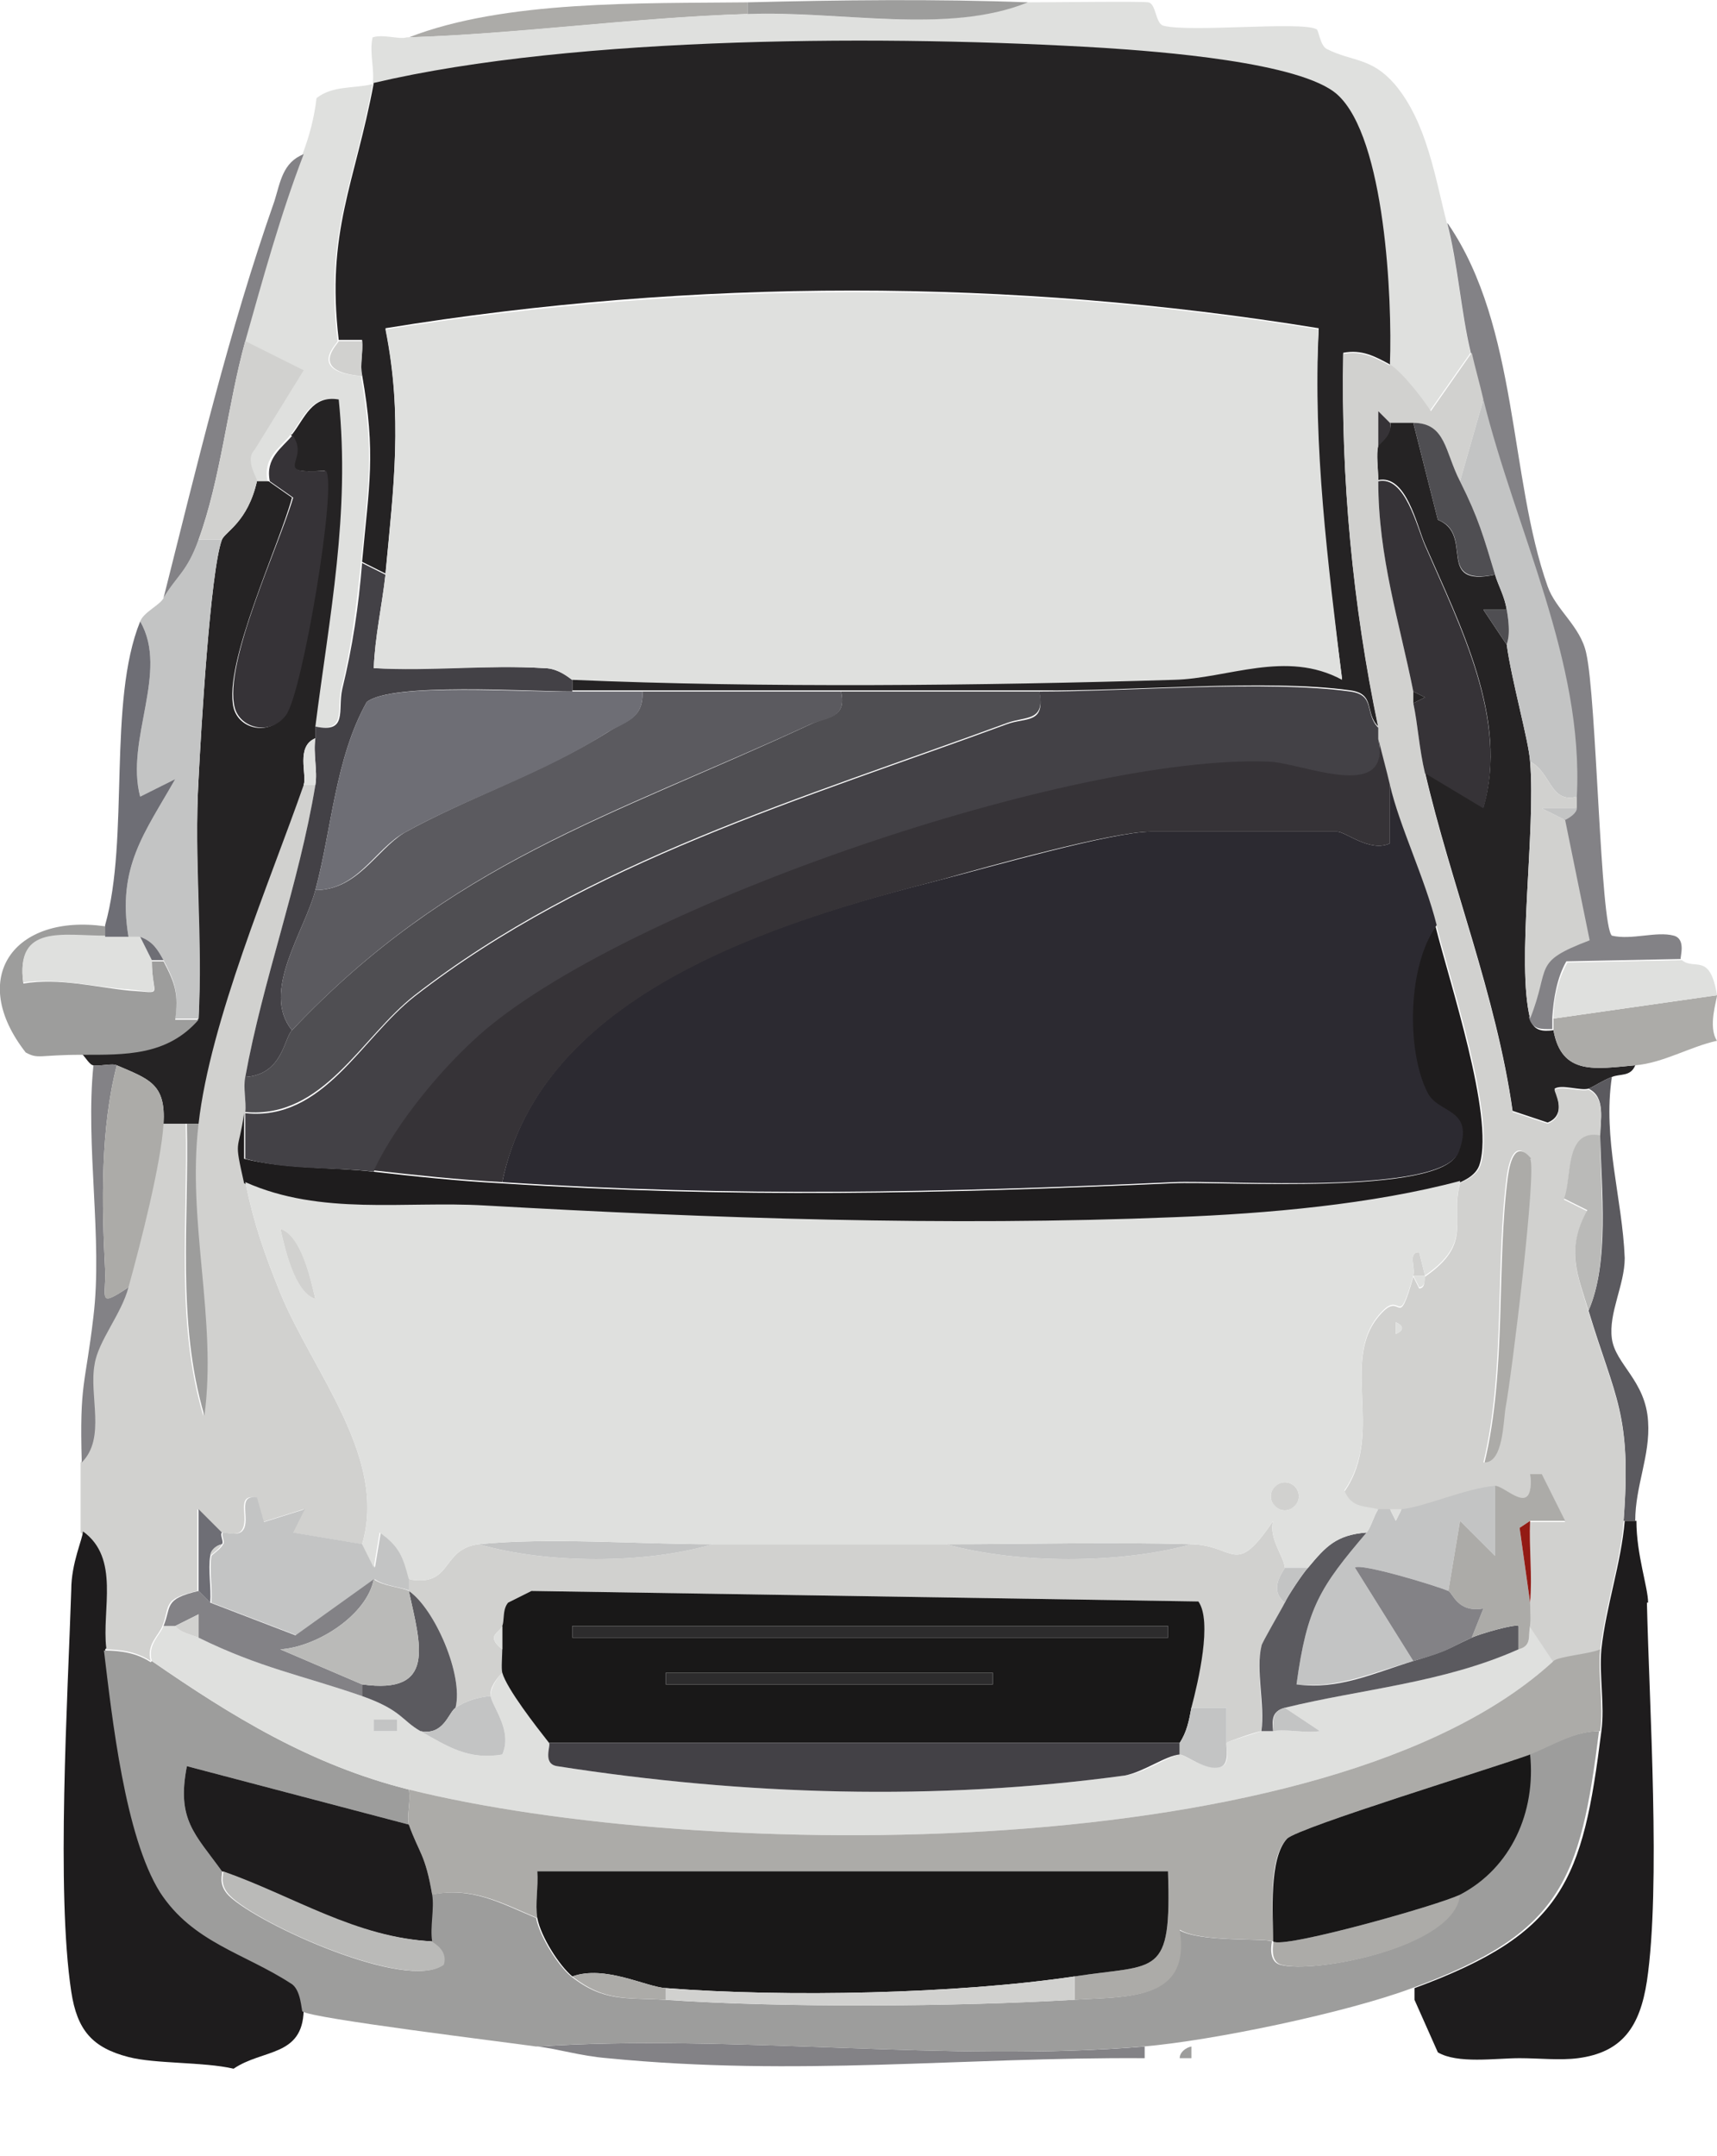 <?xml version="1.0" encoding="UTF-8"?>
<svg id="_图层_2" xmlns="http://www.w3.org/2000/svg" version="1.1" viewBox="0 0 147 184.6">
  <!-- Generator: Adobe Illustrator 29.3.0, SVG Export Plug-In . SVG Version: 2.1.0 Build 146)  -->
  <defs>
    <style>
      .st0 {
        fill: #838286;
      }

      .st1 {
        fill: #dfe0de;
      }

      .st2 {
        fill: #2c2a31;
      }

      .st3 {
        fill: #434146;
      }

      .st4 {
        fill: #2d2c2d;
      }

      .st5 {
        fill: #6e6e75;
      }

      .st6 {
        fill: #191818;
      }

      .st7 {
        fill: #babab8;
      }

      .st8 {
        fill: #1e1c1d;
      }

      .st9 {
        fill: #c3c4c4;
      }

      .st10 {
        fill: #252324;
      }

      .st11 {
        fill: #d1d1cf;
      }

      .st12 {
        fill: #5b5a5f;
      }

      .st13 {
        fill: #acaba8;
      }

      .st14 {
        fill: #363337;
      }

      .st15 {
        fill: #9d9d9c;
      }

      .st16 {
        fill: #4f4e52;
      }

      .st17 {
        fill: #931a14;
      }
    </style>
  </defs>
  <g id="_图层_1-2">
    <path class="st13" d="M64,.2v1c-9.6.3-19.4,1.7-29,2C43.2,0,54.9.3,64,.2Z"/>
    <path class="st0" d="M98,175.2v1c-15.7-.1-29.7,1.6-46,0-2.4-.2-4.2-.8-6-1,16.8-1.1,35.3,1.4,52,0Z"/>
    <path class="st15" d="M102,176.2c-.3,0-.7,0-1,0,0-.5.5-.9,1-1v1Z"/>
    <path class="st11" d="M27,67.2c-1.4,8.5-4.5,16.7-6,25-.2.9.1,2.1,0,3-.5,3.5-.9,2,0,6,.8,3.8,1.6,6,3,9.5,2.8,6.8,9.2,14.1,7,21.5l-6-1,1-2-3.5,1.1-.6-2.1c-1.8-.3-.5,1.8-1.2,2.8-.4.6-1.6.1-1.8.2l-2-2v7c-3.1.7-2.3,1.3-3,3-.3.8-1.4,1.6-1,3-1.2-.8-2.6-1-4-1-.4-3.3,1.2-7.7-2-10,0-2,0-4,0-6,2.1-2.1.6-5.8,1.1-8.4.4-2,2.3-4.3,2.9-6.6,1-3.6,2.8-10.6,3-14h2c.2,8.4-.9,16.9,1.5,25,1.1-8.2-1.5-16.6-.5-25,1-8.8,6.1-20.7,9-29h1Z"/>
    <path class="st1" d="M88,.2c2.2,0,9.8-.1,10.3,0,.7.1.6,1.8,1.3,2,2.3.6,11.8-.4,13.1.3.2,0,.3,1.4.9,1.7,2.2,1.1,3.8.7,5.8,3,2.8,3.3,3.5,8.2,4.5,12,.9,3.4,1.2,7.7,2,11l-3.5,5c-.7-1.1-2.5-3.4-3.5-4,.2-5.5-.3-19.3-4.5-23-3.1-2.8-15.4-3.7-20-4-18.1-1-45.1-1-62.5,3-1.6,8.6-4.1,12.7-3,22,0,.2-2.7,2.6,2,3,1.2,6.8.6,9.4,0,16-.4,3.7-.8,7.2-1.7,10.8-.4,1.8.5,3.7-2.3,3.2,1.2-9.5,3-18.2,2-28-2.3-.4-2.9,1.6-4,3-1,1.2-2.4,2-2,4h-1c0-.2-1.1-1.8-.2-2.7l4.2-6.8-5-2.5c1.5-5.3,3-10.8,5-16,.6-1.6,1-3.1,1.2-4.8,1.4-1.1,3.2-.8,4.8-1.2.2-1.2-.3-2.7,0-4,.9-.3,2.3.2,2.9,0,9.6-.3,19.4-1.7,29-2,7.9-.3,17.1,1.8,24-1h0Z"/>
    <path class="st8" d="M9,141.2c.7,5.8,1.8,16,4.8,20.7,2.8,4.4,7.2,5.3,11.2,7.8.9.6.9,2.4,1,2.4-.1,4-3.5,3.3-6,5-2.6-.6-6.7-.4-9-1-3.1-.8-4.4-2.3-4.9-5.6-1.3-8.6-.3-25.1,0-34.4,0-2.3,1-4.4,1-5,3.2,2.3,1.6,6.7,2,10h0Z"/>
    <path class="st8" d="M141,137.2c.2,8.8,1.2,24.3,0,32.4-.6,3.9-2.1,6.1-5.9,6.6-1.5.2-3.4,0-5,0-2.1,0-5.3.5-7-.5l-2-4.5v-1c12.8-4.7,14.4-9.2,16-22,.3-2.2-.2-4.8,0-7,.4-3.7,1.7-7.4,2-11h1c0,2.9,1,5.7,1,7Z"/>
    <path class="st10" d="M25,37.2c1.1-1.4,1.7-3.4,4-3,1,9.8-.8,18.5-2,28,0,.3,0,.7,0,1-1.7.7-.7,3.1-1,4-2.9,8.3-8,20.2-9,29h-3c.2-3.4-1.2-3.8-4-5-.4-.2-1.4.1-2,0-.3,0-.7-.7-1-1,3.7,0,7.3.1,10-3,.3-6.8-.4-13.8,0-20.5.2-4,1-17.8,2-20.5.3-.7,2.2-1.5,3-5h1l2,1.4c-1.1,4.1-5.9,14.2-5,18,.5,1.9,3.1,2.4,4.4.6,1.4-2,4.4-19.8,3.4-20.9-4.9.3-1.2-.9-2.9-3.1h0Z"/>
    <path class="st10" d="M121,36.2l2.1,8.3c3.2,1.3-.3,5.8,4.9,4.7.3,1,.8,1.8,1,3h-2l2,3c.4,3,1.9,8.3,2,10,.5,6-1.2,17.2,0,22,.3,1.1,1.1,1.1,2,1,.7,3.9,3.6,3.3,7,3-.4,1-1.3.7-2,1-.8.3-1.5.8-2,1-.7.2-2.3-.4-2.9,0-.1,0,1.2,2.2-.6,2.9l-3-1c-1.4-9.9-5.3-19.5-7.5-29l5,3c2.2-7.5-2-15.6-5-22.5-.7-1.6-1.6-6-4-5.5,0-.9-.2-2.3,0-3,0-.2,1.3-1,1-2,.7,0,1.3,0,2,0Z"/>
    <path class="st9" d="M19,46.2c-1,2.7-1.8,16.5-2,20.5-.4,6.8.4,13.8,0,20.5h-2c.3-2.2,0-3.1-1-5-.5-.9-.9-1.6-2-2-.3,0-.6,0-1,0-1-6,1.4-8.9,4-13.5l-3,1.5c-1.3-4.9,2.5-10.7,0-15,.3-.8,1.7-1.4,2-2,1.1-1.9,2-2.2,3-5h2,0Z"/>
    <path class="st15" d="M9,79.2v1c-3.6,0-7.7-1-7,4,3.1-.5,6.1.3,9,.6,3.2.2,2,.6,2-2.5h1c1,1.9,1.3,2.8,1,5h2c-2.7,3.1-6.3,3-10,3s-3.7.4-4.8-.2c-5-6.4-1-11.9,6.8-10.8Z"/>
    <path class="st13" d="M147,85.2c0,.4-.8,2.7,0,3.9-2.3.5-4.6,1.9-7,2.1-3.4.3-6.3.9-7-3,0-.3,0-.7,0-1l14-2Z"/>
    <path class="st0" d="M124,19.2c6,8.8,5.2,21.7,8.5,31,.7,2,2.8,3.4,3.3,5.7.9,3.9,1.2,23.3,2.2,24.2,1.7.4,3.8-.4,5.3,0,1.1.3.5,1.9.6,2l-9.8.2c-.8,1.4-1.1,3.2-1.2,4.8,0,.3,0,.7,0,1-.9,0-1.7.1-2-1,1.7-4.5,0-4.7,5.1-6.7l-2.1-10.3c.4-.2.9-.6,1-1,0-.3,0-.7,0-1,.6-11.6-5.2-22.7-8-34-.3-1.3-.7-2.7-1-4-.8-3.3-1.1-7.6-2-11h0Z"/>
    <path class="st5" d="M12,53.2c2.5,4.3-1.3,10.1,0,15l3-1.5c-2.6,4.6-5,7.5-4,13.5-.6,0-1.4,0-2,0v-1c2.1-7.4.2-19.1,3-26h0Z"/>
    <path class="st1" d="M144,82.2c1.1.9,2.4-.7,3,3l-14,2c0-1.7.4-3.4,1.2-4.8l9.8-.2h0Z"/>
    <path class="st0" d="M21,29.2c-1.5,5.4-2.1,11.8-4,17-1,2.8-1.9,3.1-3,5,2.9-11.5,5.6-22.9,9.5-34,.5-1.6.7-3.3,2.5-4-2,5.2-3.5,10.7-5,16Z"/>
    <path class="st12" d="M138,92.2c-.8,5.3.9,10.4,1.1,15.5,0,2.3-1.4,4.7-1.1,6.9s2.9,3.6,3.1,7.1c.2,2.9-1.1,5.5-1.1,8.5h-1c.7-9.2-.7-10.4-3-18,1.8-4.1,1.1-10.3,1-15,0-1.3.5-3.3-1-4,.5-.2,1.2-.7,2-1h0Z"/>
    <path class="st0" d="M10,91.2c-1.4,5.4-1.3,11.8-1,17.5.1,2.4-.7,3.3,2,1.5-.6,2.3-2.6,4.6-2.9,6.6-.5,2.7,1,6.3-1.1,8.4-.2-6.9.3-6.5,1-12.5.8-6.6-.7-14.7,0-21.5.6.1,1.6-.2,2,0Z"/>
    <path class="st15" d="M88,.2c-6.9,2.8-16.1.7-24,1V.2c7.9-.2,16.1-.3,24,0Z"/>
    <path class="st15" d="M13,142.2c6.8,4.7,13.6,8.9,22,11,.2.9-.2,2.3,0,3l-19-5c-.9,4.6.7,5.8,3,9,.1.2-.4,1.1.6,2.1,2.6,2.5,15.3,8.2,18.3,5.9.5-1.3-1-1.9-1-2-.2-1.2.2-2.8,0-4,3.5-.7,5.9.7,9,2,.3,1.6,1.9,4.1,3,5,2.8,2.2,4.7,1.8,8,2,10.2.7,24.7.6,35,0,4.4-.3,10,.2,9-6,1.7,1.1,7.4.7,8,1,0,0-.4,1.7.7,2,2.9.8,14.9-1.5,15.3-6,4.4-2.3,6.5-7.1,6-12,2-.8,3.8-2,6-2-1.6,12.8-3.2,17.3-16,22-5.6,2.1-17.1,4.5-23,5-16.7,1.4-35.2-1.1-52,0-2.8-.4-19.2-2.4-20-3-.1,0-.1-1.9-1-2.4-4-2.6-8.4-3.5-11.2-7.8-3-4.8-4.1-14.9-4.8-20.7,1.4,0,2.8.2,4,1h0Z"/>
    <path class="st1" d="M15,139.2c.5.6,1.3.7,2,1,5.3,2.6,8.8,3.2,14,5,3.4,1.2,3.4,2.1,5,3,2.3,1.3,4.1,2.5,7,2,.9-2-.8-4-1-5,0-.7.5-1.5,1-2,.4,1.4,2.9,4.6,4,6,.2.2-.6,1.8.7,2,16,2.5,32.5,3,48.6.8,1.7-.2,3.6-1.6,4.7-1.8.4,0,2.1,1.3,3.4,1.1,1.1-.2.5-2,.6-2.1.1-.1,2.7-.9,3-1,.3,0,.7,0,1,0,1.2-.2,2.7.2,4,0l-3-2c6.5-1.6,13.5-2.1,20-5,1.2-.3.8-1.2,1-2l2,3c-19.2,17.7-73,17.2-98,11-8.4-2.1-15.2-6.3-22-11-.4-1.4.7-2.2,1-3h1ZM34,147.2h-2v1h2v-1Z"/>
    <path class="st9" d="M19,131.2c.1-.1,1.4.4,1.8-.2.7-.9-.6-3.1,1.2-2.8l.6,2.1,3.5-1.1-1,2,6,1,1,2,.5-3c1.7,1.2,2,2.1,2.5,4,0,.3,0,.7,0,1-.5-.3-2.2-.4-3-1l-6.7,4.8-7.3-2.8c.1-1.3-.2-2.8,0-4,.3-.3.8-.6,1-1,.2-.2-.2-.8,0-1h0Z"/>
    <path class="st13" d="M14,96.2c-.2,3.4-2,10.4-3,14-2.7,1.8-1.9,1-2-1.5-.3-5.7-.4-12.1,1-17.5,2.8,1.2,4.2,1.6,4,5Z"/>
    <path class="st0" d="M32,135.2c-.6,3.1-4.9,5.8-8,6l7,3v1c-5.2-1.8-8.7-2.4-14-5v-2l-2,1h-1c.7-1.7,0-2.3,3-3l1,1,7.3,2.8,6.7-4.8Z"/>
    <path class="st15" d="M17,96.2c-1,8.4,1.6,16.8.5,25-2.4-8.1-1.3-16.7-1.5-25h1Z"/>
    <path class="st5" d="M19,131.2c-.2.2.2.8,0,1-.5.1-.9.5-1,1-.2,1.2.1,2.7,0,4l-1-1v-7l2,2Z"/>
    <path class="st10" d="M119,31.2c-1.3-.7-2.4-1.3-4-1-.2,10.7.8,21.5,3,32-1.2-1.2-.2-2.8-2.4-3.1-7.2-1-18.7.1-26.6,0-5.7,0-11.3,0-17,0s-11.3,0-17,0c-2,0-4,0-6,0v-1c16.3.7,35.2.6,51.5,0,4.7-.2,9.7-2.6,14.4,0-1.3-10-2.6-19.8-2-30-26.4-4.3-53.5-4.3-79.9,0,1.5,7.4.7,13.6,0,21l-2-1c.6-6.6,1.2-9.2,0-16-.2-.9.1-2,0-3h-2c-1.1-9.3,1.4-13.4,3-22,17.4-4.1,44.5-4.1,62.5-3,4.6.3,16.9,1.2,20,4,4.1,3.7,4.7,17.6,4.5,23h0Z"/>
    <path class="st11" d="M122,109.2h-1c.2-.7-.5-2,.5-2l.5,2Z"/>
    <path class="st11" d="M119,31.2c1,.6,2.8,2.9,3.5,4l3.5-5c.3,1.3.7,2.7,1,4l-2,7c-1.3-2.5-1.2-5-4-5h-2l-1-1v3c-.2.7,0,2.1,0,3,0,6.5,1.8,12,3,18,0,.3,0,.7,0,1,.4,1.9.5,3.9,1,6,2.2,9.5,6.1,19.1,7.5,29l3,1c1.8-.7.5-2.8.6-2.9.6-.4,2.2.2,2.9,0,1.5.7,1,2.7,1,4-3.1-.6-2.4,3.8-3.1,5.4l2,1c-1.9,3.4-.8,5.5.1,8.6,2.3,7.6,3.7,8.8,3,18-.3,3.6-1.6,7.3-2,11-.9.4-3.6.6-4,1l-2-3c.1-.6,0-1.3,0-2,.2-2.3-.1-4.7,0-7h3l-2-4h-1c.4,3.9-2.1.9-3,1-2.5.2-6,1.8-8,2-.3,0-.7,0-1,0-.3,0-.7,0-1,0-1.2-.3-2.4,0-2.9-1.6,3.6-5.2-.7-11.6,3.4-15.5,1.5-1.4,1.2,1.7,2.5-2.9l.5,1c.6,0,.4-.9.5-1,4.2-2.9,2.1-4.8,3-8,0-.1,1.5-.5,1.8-1.7,1.2-4.2-2.6-15.5-3.8-20.3-1-4-3.2-8.5-4-12-.3-1.3-.7-2.7-1-4,0-.3,0-.7,0-1-2.2-10.5-3.2-21.3-3-32,1.6-.3,2.7.3,4,1h0ZM131,99.2c-1.2-1.7-1.8,0-2,1.5-1,7.6-.1,16.6-2,24.5,1.6,0,1.6-3.4,1.8-4.7.5-2.7,2.8-20.5,2.1-21.3h0ZM119.5,113.2v1c.7-.3.7-.7,0-1Z"/>
    <path class="st13" d="M137,141.2c-.2,2.2.3,4.8,0,7-2.2,0-4,1.2-6,2-3.3,1.2-19.7,6.2-20.8,7.2-1.7,1.7-1.2,6.4-1.2,8.8.7.7,14.2-3.1,16-4-.4,4.5-12.4,6.8-15.3,6-1.1-.3-.6-2-.7-2-.6-.3-6.3.1-8-1,1,6.2-4.6,5.7-9,6v-2c7.1-1.1,8.3.2,8-9h-54c.1,1.3-.2,2.8,0,4-3.1-1.3-5.5-2.7-9-2-.6-3.5-1.1-3.5-2-6-.2-.7.2-2.1,0-3,25,6.2,78.8,6.7,98-11,.4-.4,3.1-.6,4-1h0Z"/>
    <path class="st14" d="M25,37.2c1.7,2.2-2,3.4,2.9,3.1,1,1.1-2,19-3.4,20.9-1.3,1.8-3.9,1.2-4.4-.6-1-3.8,3.8-13.9,5-18l-2-1.4c-.4-2,1-2.8,2-4h0Z"/>
    <path class="st11" d="M21,29.2l5,2.5-4.2,6.8c-.9.9.3,2.5.2,2.7-.8,3.5-2.7,4.3-3,5h-2c1.9-5.2,2.5-11.6,4-17h0Z"/>
    <path class="st14" d="M118,41.2c2.3-.5,3.3,3.9,4,5.5,3,6.9,7.2,15,5,22.5l-5-3c-.5-2.1-.6-4.1-1-6l1-.5-1-.5c-1.2-6-3-11.5-3-18Z"/>
    <path class="st9" d="M135,68.2c-2.3.6-2.2-2.1-4-3-.1-1.7-1.6-7-2-10,0-.2.4-.7,0-3-.2-1.2-.7-2-1-3-1-3.3-1.4-4.8-3-8l2-7c2.8,11.3,8.6,22.4,8,34Z"/>
    <path class="st11" d="M131,65.2c1.8.9,1.7,3.6,4,3,0,.3,0,.7,0,1h-3l2,1,2.1,10.3c-5,1.9-3.3,2.2-5.1,6.7-1.2-4.8.5-16,0-22Z"/>
    <path class="st16" d="M121,36.2c2.8,0,2.7,2.5,4,5,1.6,3.2,2,4.7,3,8-5.2,1-1.7-3.5-4.9-4.7l-2.1-8.3Z"/>
    <path class="st16" d="M129,52.2c.4,2.3,0,2.8,0,3l-2-3h2Z"/>
    <path class="st14" d="M119,36.2c.3,1-.9,1.8-1,2v-3l1,1Z"/>
    <path class="st11" d="M29,29.2h2c.1,1-.2,2.1,0,3-4.7-.4-2-2.8-2-3Z"/>
    <path class="st1" d="M9,80.2c.6,0,1.4,0,2,0,.4,0,.7,0,1,0l1,2c0,3.2,1.1,2.8-2,2.5-2.9-.2-5.9-1-9-.6-.7-5,3.4-4,7-4Z"/>
    <path class="st5" d="M14,82.2h-1l-1-2c1.1.4,1.5,1.1,2,2Z"/>
    <path class="st9" d="M135,69.2c0,.4-.6.8-1,1l-2-1h3Z"/>
    <path class="st7" d="M137,97.2c0,4.7.8,10.9-1,15-.9-3-2-5.2-.1-8.6l-2-1c.7-1.7,0-6,3.1-5.4Z"/>
    <path class="st11" d="M110,134.2c0,.2-1.5,1.8,0,3-.3.6-1.9,3.5-2,3.7-.5,2.1.2,5,0,7.3-.3,0-2.9.9-3,1v-3h-3c.5-2.3,1.8-7.3.6-9.1l-57.1-.9-2,1c-.5.6-.3,1.5-.5,2-.2.6-1.5.8,0,2,0,.6-.1,1.6,0,2-.5.5-1.1,1.3-1,2-1.1.1-2.1.4-3,1,.7-2.8-1.8-8.5-4-10,0-.3,0-.7,0-1,3.8.7,2.7-2.6,6-3,5.8,1.7,14.3,1.7,20,0,6.6,0,13.4,0,20,0,6.1,1.7,14.9,1.7,21,0,3.8.1,3.7,2.9,7-2-.4,1.5.9,3,1,4h0Z"/>
    <path class="st9" d="M128,127.2v6l-3-3-1,6c-1.2-.5-7.5-2.4-8-2l5,8c-3.3.9-6.4,2.4-10,2,.9-6.6,2-8.3,6-13,.4-.5.6-1.4,1-2,.3,0,.7,0,1,0l.5,1,.5-1c2-.2,5.5-1.8,8-2Z"/>
    <path class="st12" d="M117,131.2c-4,4.7-5.1,6.4-6,13,3.6.5,6.7-1,10-2s2.8-1,5-2c.6-.3,3.7-1.2,4-1v2c-6.5,2.9-13.5,3.4-20,5-1.1.3-1.1,1-1,2-.3,0-.7,0-1,0,.3-2.3-.5-5.2,0-7.3,0-.2,1.7-3.1,2-3.7.2-.5,1.6-2.6,2-3,1.5-1.8,2.4-2.8,5-3Z"/>
    <path class="st9" d="M102,132.2c-6.1,1.7-14.9,1.7-21,0,7,0,14-.2,21,0Z"/>
    <path class="st9" d="M61,132.2c-5.7,1.7-14.2,1.7-20,0,6-.6,13.7,0,20,0Z"/>
    <path class="st9" d="M112,134.2c-.4.4-1.8,2.5-2,3-1.5-1.2,0-2.8,0-3h2Z"/>
    <circle class="st11" cx="110" cy="128.1" r="1.2"/>
    <path class="st11" d="M27,111.2c-1.8-.5-2.6-4.3-3-6,1.8.5,2.6,4.3,3,6Z"/>
    <path class="st6" d="M46,164.2c-.2-1.2.1-2.7,0-4h54c.3,9.2-.9,7.9-8,9-10.1,1.5-24.7,1.8-35,1-1.7-.1-5.2-2-8-1-1.1-.9-2.7-3.4-3-5h0Z"/>
    <path class="st6" d="M131,150.2c.5,4.9-1.6,9.7-6,12-1.8.9-15.3,4.7-16,4,0-2.3-.4-7.1,1.2-8.8,1.1-1,17.5-6,20.8-7.2Z"/>
    <path class="st8" d="M35,156.2c.9,2.5,1.4,2.5,2,6,.2,1.2-.2,2.8,0,4-6.6-.3-12-3.9-18-6-2.3-3.2-3.9-4.4-3-9l19,5Z"/>
    <path class="st7" d="M37,166.2c0,.1,1.4.7,1,2-3,2.3-15.8-3.4-18.3-5.9-1-1-.5-1.9-.6-2.1,6,2.1,11.4,5.7,18,6h0Z"/>
    <path class="st11" d="M92,169.2v2c-10.3.6-24.8.7-35,0v-1c10.3.8,24.9.5,35-1Z"/>
    <path class="st13" d="M57,170.2v1c-3.3-.2-5.2.2-8-2,2.8-1,6.3.9,8,1Z"/>
    <path class="st6" d="M102,146.2c-.2,1.1-.4,2.1-1,3h-54c-1.1-1.4-3.6-4.6-4-6-.1-.4,0-1.4,0-2v-2c.2-.5,0-1.4.5-2l2-1,57.1.9c1.2,1.7,0,6.8-.6,9.1h0ZM49,139.2v1h51v-1h-51ZM57,143.2v1h28v-1h-28Z"/>
    <path class="st3" d="M101,149.2v1c-1.2.1-3.1,1.5-4.7,1.8-16.1,2.2-32.6,1.7-48.6-.8-1.3-.2-.5-1.8-.7-2h54Z"/>
    <path class="st13" d="M128,127.2c.9,0,3.4,2.9,3-1h1l2,4h-3l-.9.6.9,6.4c0,.7.1,1.4,0,2-.2.8.2,1.7-1,2v-2c-.3-.2-3.4.7-4,1l1-2.5c-2.2.4-2.6-1.3-3-1.5l1-6,3,3v-6h0Z"/>
    <path class="st12" d="M39,146.2c-.6.4-1,2.4-3,2-1.6-.9-1.6-1.8-5-3v-1c6.4.9,5-3.4,4-8,2.2,1.5,4.7,7.2,4,10Z"/>
    <path class="st9" d="M42,145.2c.2,1,1.9,3,1,5-2.9.5-4.7-.7-7-2,2,.4,2.4-1.6,3-2,.9-.6,1.9-.9,3-1Z"/>
    <path class="st9" d="M102,146.2h3v3c-.1,0,.4,1.9-.6,2.1-1.2.3-2.9-1.1-3.4-1.1v-1c.6-.9.8-1.9,1-3Z"/>
    <path class="st9" d="M110,146.2l3,2c-1.3.2-2.8-.2-4,0,0-1-.1-1.7,1-2Z"/>
    <path class="st11" d="M17,140.2c-.7-.3-1.5-.4-2-1l2-1v2h0Z"/>
    <rect class="st9" x="32" y="147.2" width="2" height="1"/>
    <path class="st7" d="M35,136.2c1,4.6,2.4,8.9-4,8l-7-3c3.1-.2,7.4-2.9,8-6,.8.6,2.5.7,3,1Z"/>
    <path class="st11" d="M18,133.2c0-.5.5-.9,1-1-.2.4-.7.7-1,1Z"/>
    <path class="st16" d="M89,59.2c.5,2.6-1.2,2.1-2.8,2.7-17.4,6.4-35.9,11.8-50.7,23.3-4.6,3.6-7.8,10.6-14.5,10,.1-.9-.2-2.1,0-3,3.2-.2,3.3-3.3,4-4,13.6-14.4,27.2-18.2,44.4-26.2,1.5-.7,3.1-.5,2.6-2.8,5.7,0,11.3,0,17,0h0Z"/>
    <path class="st8" d="M125,101.2c-7.6,2-16.5,2.7-24.5,3.1-19.5.8-39.7,0-59.1-1-6.9-.4-14,.8-20.5-2-.9-4-.5-2.5,0-6v3.9c3.6.9,7.5.7,11,1.1s7.2.8,11,1c19.9,1.3,37.6.9,57.5,0,4.3-.2,23,1.1,24.4-2.6s-1.7-3.2-2.7-5.1c-1.8-3.6-1.7-10.8.8-14.3,1.2,4.8,5,16.2,3.8,20.3-.3,1.2-1.8,1.6-1.8,1.7Z"/>
    <path class="st3" d="M33,49.2c-.3,2.7-.9,5.3-1,8,4.8.2,9.8-.3,14.6,0,1.3,0,2.3,1,2.4,1v1c-3.7,0-15.5-.8-17.6.9-2.7,4.8-3,10.9-4.4,16.1-.9,3.5-4.7,8.7-2,12-.7.7-.8,3.8-4,4,1.5-8.3,4.6-16.5,6-25,.2-1.2-.2-2.7,0-4,0-.3,0-.7,0-1,2.8.6,1.9-1.4,2.3-3.2.9-3.7,1.4-7.1,1.7-10.8,0,0,2,1,2,1Z"/>
    <path class="st1" d="M27,67.2h-1c.3-.9-.7-3.3,1-4-.2,1.3.2,2.8,0,4Z"/>
    <path class="st3" d="M89,59.2c7.8,0,19.3-1,26.6,0,2.2.3,1.2,1.9,2.4,3.1,0,.3,0,.7,0,1,1.3,5.6-6.6,2.1-9.5,2-16.7-.6-54.1,12.1-67,23-3.5,3-7.5,7.8-9.5,12-3.5-.4-7.4-.1-11-1.1v-3.9c6.7.7,9.9-6.4,14.5-10,14.8-11.5,33.3-16.9,50.7-23.3,1.6-.6,3.3,0,2.8-2.7h0Z"/>
    <path class="st12" d="M72,59.2c.5,2.3-1.1,2.2-2.6,2.8-17.2,7.9-30.8,11.8-44.4,26.2-2.7-3.3,1.1-8.5,2-12,3.6,0,5.2-3.4,7.6-4.9,5.4-3,11.8-5.1,17.4-8.6,1.5-1,3.1-1.1,3-3.5,5.7,0,11.3,0,17,0h0Z"/>
    <path class="st2" d="M123,79.2c-2.5,3.5-2.6,10.7-.8,14.3.9,1.9,4.1,1.3,2.7,5.1s-20.2,2.4-24.4,2.6c-19.8.9-37.5,1.3-57.5,0,3.3-16.2,23.4-22.3,37.6-25.9,3.9-1,14.7-4.1,17.9-4.1h16c.7,0,2.8,1.8,4.5,1v-5c.8,3.5,3,8,4,12Z"/>
    <path class="st14" d="M119,67.2v5c-1.7.8-3.8-1-4.5-1h-16c-3.3,0-14,3-17.9,4.1-14.2,3.7-34.2,9.7-37.6,25.9-3.8-.2-7.4-.6-11-1,2-4.2,6-9,9.5-12,12.9-10.9,50.4-23.6,67-23,2.8,0,10.7,3.7,9.5-2,.3,1.3.7,2.7,1,4Z"/>
    <path class="st1" d="M33,49.2c.7-7.4,1.5-13.5,0-21,26.4-4.2,53.5-4.3,79.9,0-.5,10.1.8,20,2,30-4.8-2.6-9.8-.1-14.4,0-16.3.5-35.3.7-51.5,0-.1,0-1.1-1-2.4-1-4.8-.3-9.8.3-14.6,0,.1-2.7.7-5.3,1-8h0Z"/>
    <path class="st5" d="M49,59.2c2,0,4,0,6,0,.1,2.4-1.5,2.6-3,3.5-5.6,3.6-12,5.6-17.4,8.6-2.5,1.4-4,4.9-7.6,4.9,1.4-5.2,1.7-11.3,4.4-16.1,2.1-1.7,13.9-.8,17.6-.9h0Z"/>
    <path class="st13" d="M131,99.2c.6.9-1.6,18.7-2.1,21.3-.2,1.2-.2,4.7-1.8,4.7,1.9-7.9,1-16.9,2-24.5.2-1.4.7-3.1,2-1.5h0Z"/>
    <path class="st17" d="M131,137.2l-.9-6.4.9-.6c-.1,2.3.2,4.7,0,7Z"/>
    <path class="st10" d="M121,60.2c0-.3,0-.7,0-1l1,.5-1,.5Z"/>
    <path class="st1" d="M121,109.2h1s.1,1-.5,1l-.5-1Z"/>
    <path class="st1" d="M125,101.2c-.9,3.2,1.2,5.1-3,8l-.5-2c-1,0-.3,1.3-.5,2-1.3,4.6-1,1.5-2.5,2.9-4.1,3.9.2,10.3-3.4,15.5.6,1.5,1.7,1.3,2.9,1.6-.4.6-.6,1.5-1,2-2.6.2-3.5,1.2-5,3h-2c-.1-1-1.4-2.5-1-4-3.3,4.9-3.2,2.1-7,2-7-.2-14,0-21,0s-13.3,0-20,0c-6.3,0-14-.6-20,0-3.3.4-2.2,3.7-6,3-.5-1.9-.8-2.8-2.5-4l-.5,3-1-2c2.2-7.4-4.2-14.7-7-21.5-1.4-3.5-2.2-5.7-3-9.5,6.5,2.9,13.6,1.6,20.5,2,19.4,1.1,39.5,1.8,59.1,1,7.9-.3,16.9-1.1,24.4-3.1h0ZM27,111.2c-.4-1.6-1.2-5.4-3-6,.4,1.6,1.2,5.4,3,6ZM111.2,128.1c0-.7-.6-1.2-1.2-1.2s-1.2.6-1.2,1.2.6,1.2,1.2,1.2,1.2-.6,1.2-1.2Z"/>
    <path class="st1" d="M119.5,113.2c.7.3.7.7,0,1v-1Z"/>
    <path class="st1" d="M119,129.2c.3,0,.7,0,1,0l-.5,1-.5-1Z"/>
    <path class="st1" d="M43,141.2c-1.5-1.2-.2-1.4,0-2v2Z"/>
    <path class="st0" d="M124,136.2c.4.2.8,1.9,3,1.5l-1,2.5c-2.2,1-1.8,1.1-5,2l-5-8c.5-.4,6.8,1.5,8,2Z"/>
    <rect class="st4" x="49" y="139.2" width="51" height="1"/>
    <rect class="st4" x="57" y="143.2" width="28" height="1"/>
  </g>
</svg>